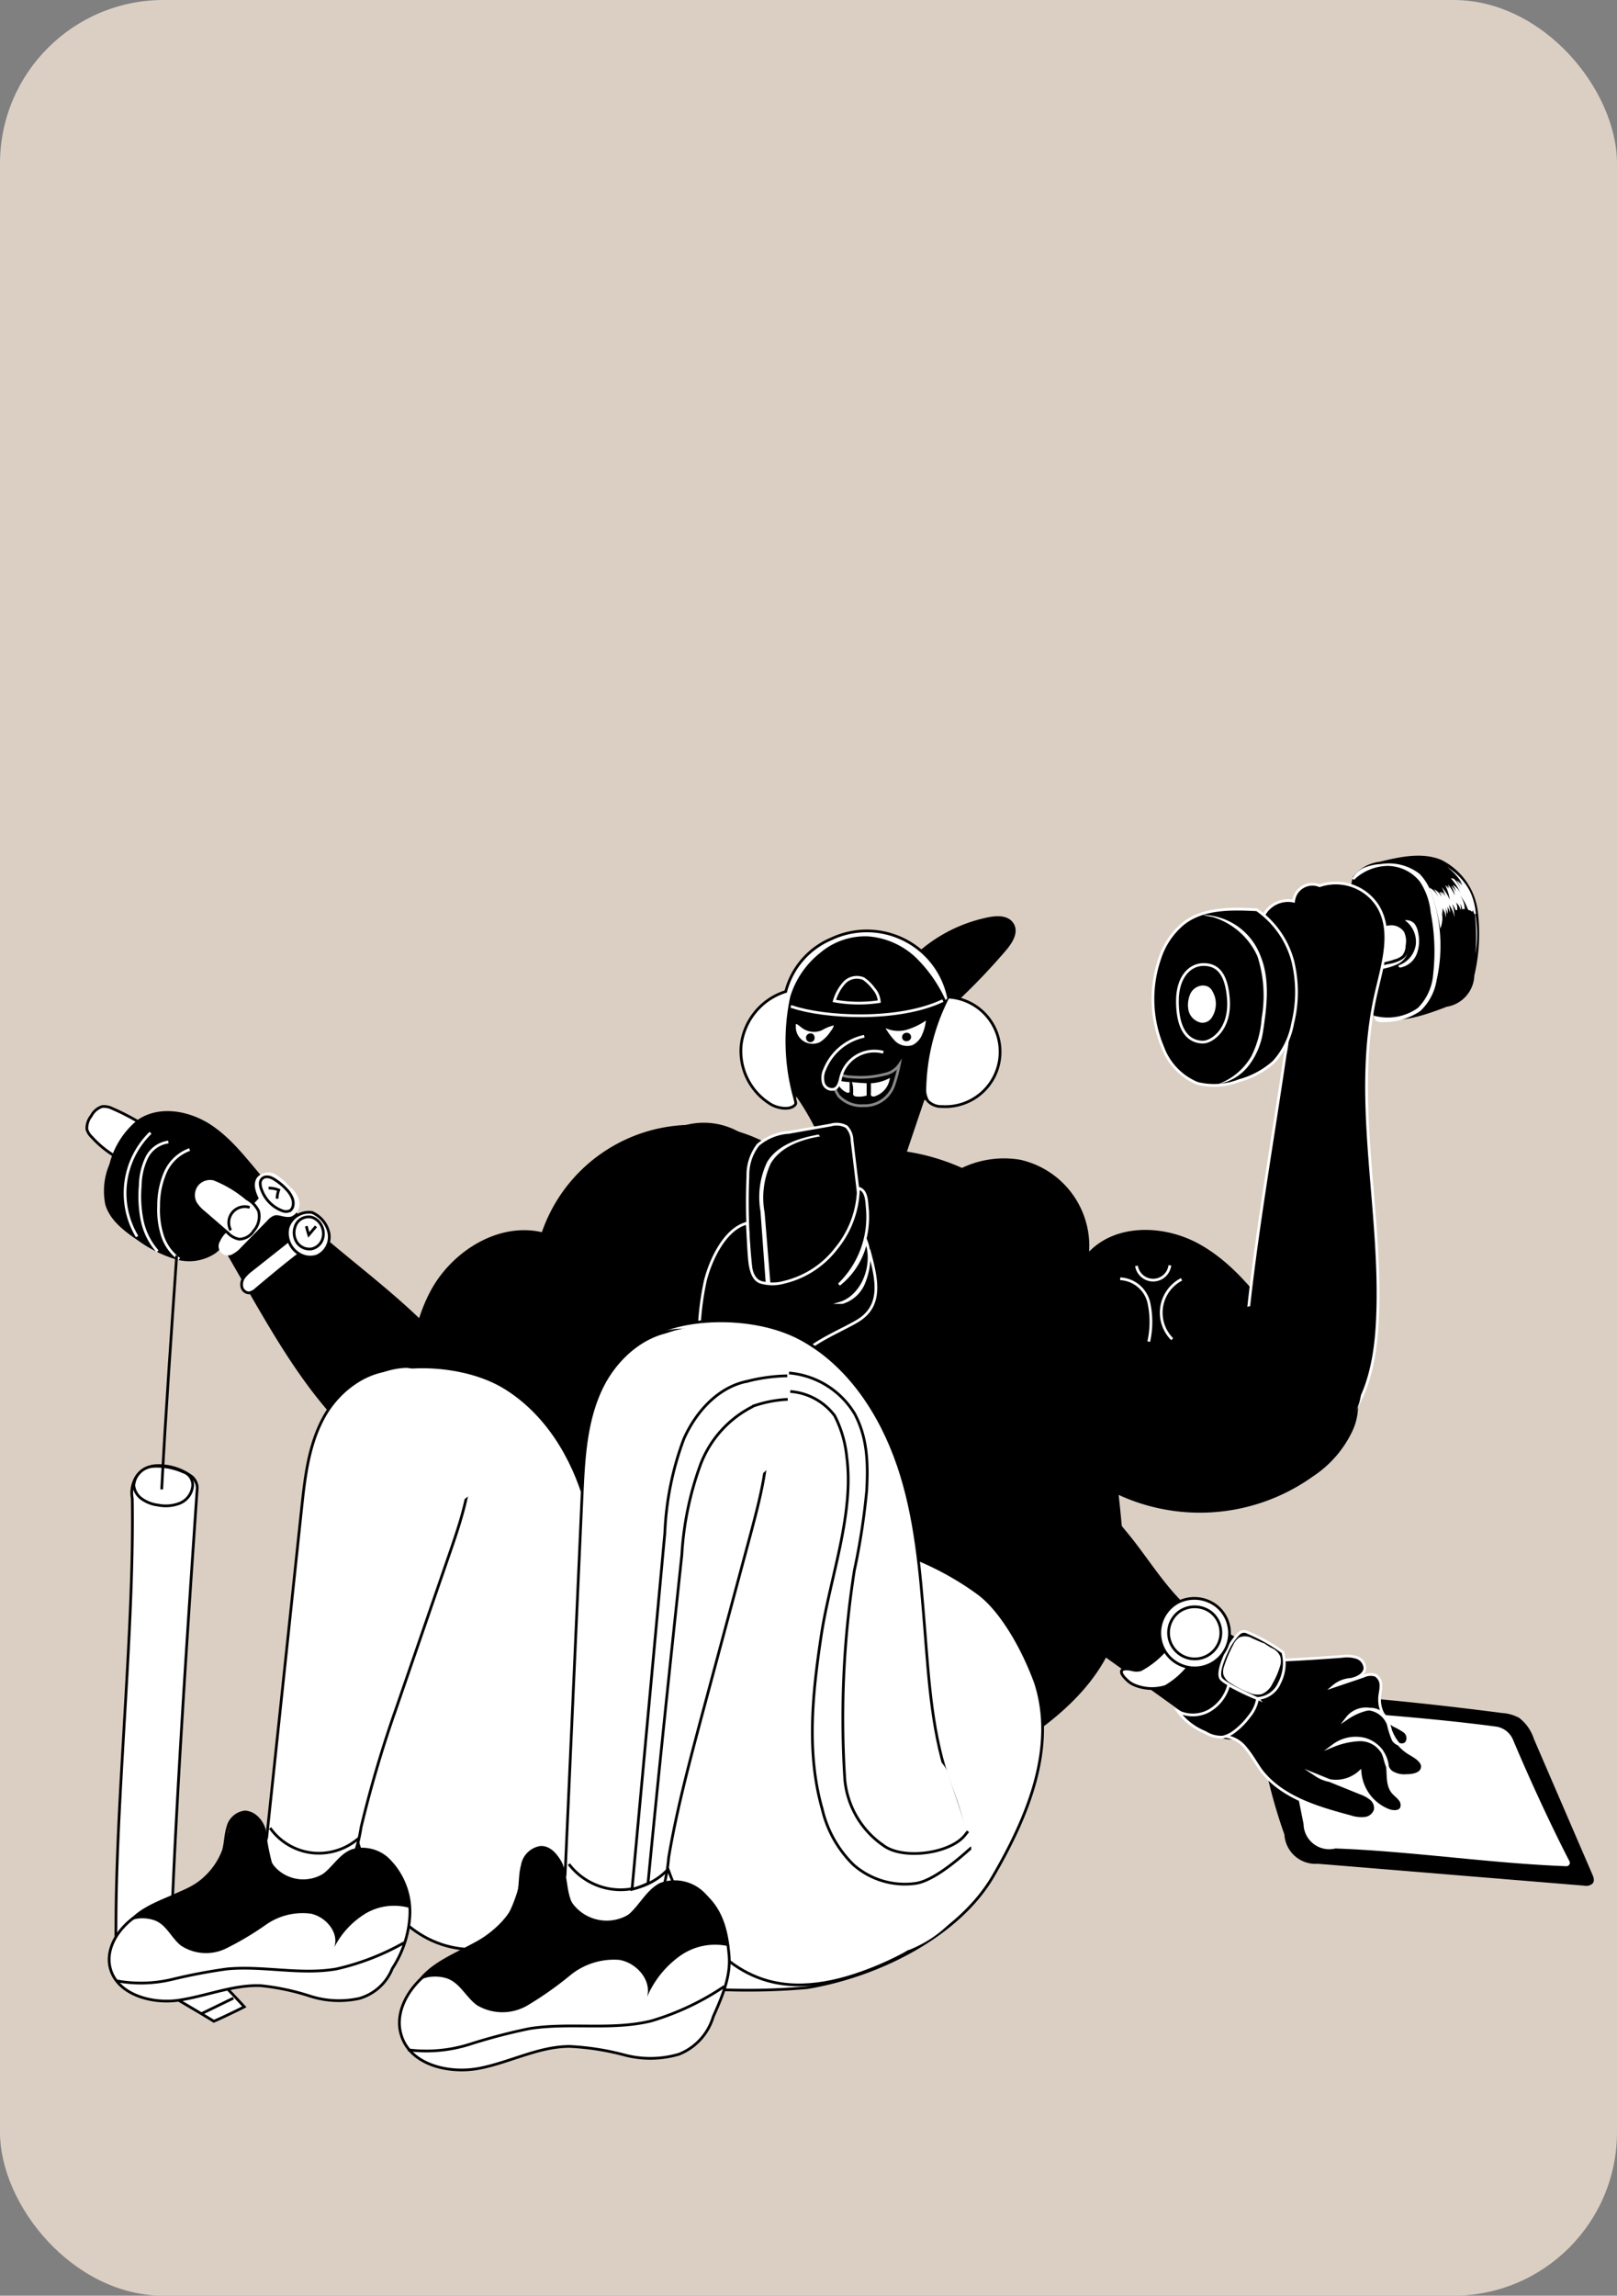 <svg xmlns="http://www.w3.org/2000/svg" viewBox="0 0 147.8 209.79"><rect x="0" y="0" width="147.8" height="209.79" fill="#808080" stroke="none"/><defs><style>.cls-1{fill:#dbcfc3;}.cls-2,.cls-3,.cls-8{stroke:#000;}.cls-2,.cls-3,.cls-4,.cls-5,.cls-6,.cls-7,.cls-8{stroke-miterlimit:10;stroke-width:0.25px;}.cls-3,.cls-6,.cls-9{fill:#fff;}.cls-4,.cls-8{fill:none;}.cls-4,.cls-5,.cls-6,.cls-7{stroke:#fff;}.cls-5{opacity:0.53;}</style></defs><g id="Capa_2" data-name="Capa 2"><g id="responsive"><rect class="cls-1" width="147.8" height="209.79" rx="14.95"/><path class="cls-2" d="M49.36,135.18c-4.54,3.66-5.84,10.43-3.92,15.93s6.6,9.74,11.89,12.19c11.45,5.32,25.47,2.73,36-4.23,3.63-2.39,7.07-5.47,8.5-9.57,1.09-3.13.9-6.55.6-9.85s-.72-6.79-1.24-10.16c-1-6.22-2.4-12.68-6.46-17.49a19.43,19.43,0,0,0-12-6.66l1.69-5a4.67,4.67,0,1,0,2.89-8.82,58.93,58.93,0,0,0,4.57-4.78c.54-.64,1.1-1.52.68-2.25s-1.39-.7-2.17-.55A13.67,13.67,0,0,0,84,87.11a7.47,7.47,0,0,0-12,4.13c-2.42.16-3.69,2.57-3.74,5s2.44,4.78,4.6,3.85A23.89,23.89,0,0,1,75,103.85c.45,1-3.12,2.32-3.12,3.44a19.21,19.21,0,0,0-4.09-3.56,6.45,6.45,0,0,0-5.22-.76c-2.17.74-3.49,2.88-4.52,4.92a139.92,139.92,0,0,0-6.7,16.33c-1.37,3.77-2.76,7.83-1.74,11.72,1.4,5.37,6.81,8.53,11.8,10.95"/><path class="cls-3" d="M86.43,91.57a19.1,19.1,0,0,0-1.89,7.82,2,2,0,0,0,.27,1.22,1.72,1.72,0,0,0,1.31.51,5,5,0,0,0,.57-10A7.62,7.62,0,0,0,76,85.79a7.19,7.19,0,0,0-4.18,4.82,5.86,5.86,0,0,0-4.07,4.86,5.69,5.69,0,0,0,2.75,5.47c.58.33,1.66.54,2.14.06.14-.15.11-.16,0-.66a19.26,19.26,0,0,1-.29-9.22A8,8,0,0,1,75,87.21a6.26,6.26,0,0,1,4.29-1.52,7,7,0,0,1,4.35,1.92,12.74,12.74,0,0,1,2.75,4Z"/><path class="cls-3" d="M80.63,93.64a2.7,2.7,0,0,0,2.15.36,6.13,6.13,0,0,0,2-1,4.53,4.53,0,0,1-.39,1.62,2,2,0,0,1-.93,1,1.7,1.7,0,0,1-1.75-.42A6.42,6.42,0,0,1,80.63,93.64Z"/><path class="cls-3" d="M72.72,93.45a.61.61,0,0,1,.33.13l.35.27a1.74,1.74,0,0,0,1.66.19,4.28,4.28,0,0,1,1.25-.49c.08.28-.12.56-.3.79a3.36,3.36,0,0,1-1,1,1.66,1.66,0,0,1-2.39-1.61.59.59,0,0,1,0-.17S72.68,93.47,72.72,93.45Z"/><path class="cls-2" d="M74.25,94.61a.3.3,0,0,0-.4.06.29.29,0,0,0,.07.4.28.28,0,0,0,.39-.1A.35.35,0,0,0,74.25,94.61Z"/><path class="cls-2" d="M82.81,94.51h0a.27.27,0,0,0-.2.39.26.26,0,0,0,.09.09.32.32,0,0,0,.44-.14s0,0,0,0A.27.27,0,0,0,82.81,94.51Z"/><path class="cls-4" d="M86.18,91.44C82.09,93.38,75.32,93,72.4,92l-.12,0"/><path class="cls-5" d="M82.2,97.3h0a2.09,2.09,0,0,1-1.39.88,8.55,8.55,0,0,1-3,.23,2.29,2.29,0,0,1-1.72-.76,3.69,3.69,0,0,0,.56,2.49,2.83,2.83,0,0,0,2.3.9,2.8,2.8,0,0,0,2.79-2A14.54,14.54,0,0,0,82.2,97.3Z"/><path class="cls-6" d="M79.73,99.11l0,.79a.24.24,0,0,0,0,.15.23.23,0,0,0,.23,0,1.87,1.87,0,0,0,1.21-1.32A4.17,4.17,0,0,1,79.73,99.11Z"/><path class="cls-6" d="M79.09,99.11c0,.35,0,.56,0,.91a2.15,2.15,0,0,1-.8.06.27.27,0,0,1-.18-.07.32.32,0,0,1,0-.16c0-.24,0-.58-.07-.82C78.39,99.07,78.76,99.09,79.09,99.11Z"/><path class="cls-6" d="M77.53,99a0,0,0,0,1,0,0c0,.29,0,.43,0,.67,0,0,0,0,0,.06a.09.09,0,0,1-.07,0,1.49,1.49,0,0,1-.81-.86C76.9,98.94,77.4,99,77.53,99Z"/><path class="cls-7" d="M79,94.7a5,5,0,0,0-3.61,3A1.81,1.81,0,0,0,75.27,99a.81.81,0,0,0,1,.52c.41-.18.49-.71.6-1.14a3.16,3.16,0,0,1,3.87-2.22"/><path class="cls-4" d="M76.26,91.47a4.21,4.21,0,0,1,.92-1.67,1.57,1.57,0,0,1,1.76-.36,4,4,0,0,1,.94.93,2,2,0,0,1,.49,1.16A12.6,12.6,0,0,1,76.26,91.47Z"/><path class="cls-3" d="M12.76,102.58a20.88,20.88,0,0,0-2.49-1.28,1.71,1.71,0,0,0-.93-.18,1.71,1.71,0,0,0-1,.86,1.79,1.79,0,0,0-.4,1.21,1.55,1.55,0,0,0,.44.71,9.31,9.31,0,0,0,2.38,1.9Z"/><path d="M43,133.07a4.07,4.07,0,0,0,1.39-3.9,9.13,9.13,0,0,0-1.83-3.91c-4.89-6.81-12.68-11-18.22-17.28-1.59-1.81-3-3.81-5-5.15s-4.79-1.86-6.77-.48A7.63,7.63,0,0,0,10,106.4a6.23,6.23,0,0,0-.37,3.7c.44,1.46,1.77,2.43,3,3.27A11.68,11.68,0,0,0,16,115.06a4.31,4.31,0,0,0,3.61-.48,2.5,2.5,0,0,0,.84-3.26c-.39-.2-.87.2-.92.64a2.07,2.07,0,0,0,.4,1.22l2.63,4.58c2.84,4.93,5.75,9.94,9.94,13.79a11.64,11.64,0,0,0,4.78,2.89A6.78,6.78,0,0,0,43,133.07Z"/><path class="cls-6" d="M25.08,107.4a1.24,1.24,0,0,0-1.47.27c-.39.54-.1,1.28.19,1.87l-3,3.16a2.19,2.19,0,0,0-.57.78.72.72,0,0,0,1,1,2.35,2.35,0,0,0,.68-.54l2.45-2.5a1.66,1.66,0,0,1,.67-.48c.5-.14,1,.23,1.54.1a1.12,1.12,0,0,0,.63-1.38,2.16,2.16,0,0,0-.81-1.14h0A5.36,5.36,0,0,0,25.08,107.4Z"/><path class="cls-3" d="M24.22,107.56a.58.58,0,0,0-.43.49,1.45,1.45,0,0,0,.12.67,3.2,3.2,0,0,0,1.85,1.91.91.91,0,0,0,.76,0,.73.73,0,0,0,.27-.48,1.25,1.25,0,0,0-.13-.78,2.37,2.37,0,0,0-.46-.66,5.38,5.38,0,0,0-1.07-.9,1.8,1.8,0,0,0-.46-.23A1,1,0,0,0,24.22,107.56Z"/><path class="cls-3" d="M26.32,113.42,23,116.05a3.49,3.49,0,0,0-.68.65,1.12,1.12,0,0,0-.22.88.7.7,0,0,0,.64.57,1.18,1.18,0,0,0,.68-.35c1.29-1.08,2.59-2.17,3.93-3.2v0"/><path class="cls-3" d="M28.52,110.8a2,2,0,0,0-2.2,1.41,2.23,2.23,0,0,0,1.12,2.43,1.93,1.93,0,0,0,1.52.14,1.91,1.91,0,0,0,1.11-2.08,2.66,2.66,0,0,0-1.55-1.9Z"/><path class="cls-3" d="M28.55,111.25a1.31,1.31,0,0,0-1,.13,1.22,1.22,0,0,0-.57.71,1.64,1.64,0,0,0,.17,1.46,1.39,1.39,0,0,0,1.32.58,1.36,1.36,0,0,0,1-.86,1.63,1.63,0,0,0-.12-1.33A1.53,1.53,0,0,0,28.55,111.25Z"/><path class="cls-4" d="M13.76,103.52A7.7,7.7,0,0,0,12.53,113"/><path class="cls-4" d="M15.39,104.36a2.61,2.61,0,0,0-2,1.47,6.11,6.11,0,0,0-.57,2.51,11.3,11.3,0,0,0,.17,3.18,6.16,6.16,0,0,0,1.41,2.83v0"/><path class="cls-4" d="M17.33,105.05a3.88,3.88,0,0,0-2.23,2.11,7.59,7.59,0,0,0-.6,3.06,7.81,7.81,0,0,0,.34,2.68,4.28,4.28,0,0,0,1.55,2.16"/><path class="cls-3" d="M19.56,107.75a1.53,1.53,0,0,0-1.55.52,1.55,1.55,0,0,0-.16,1.63,3.31,3.31,0,0,0,.77.86l2.2,1.9a1.9,1.9,0,0,0,1.05.58,1.59,1.59,0,0,0,1.31-.75,2,2,0,0,0,.46-1.8,2.58,2.58,0,0,0-1.08-1.14A10.78,10.78,0,0,0,19.56,107.75Z"/><path class="cls-8" d="M22.82,110.34a1.46,1.46,0,0,0-1.73,2.09"/><path class="cls-3" d="M28,112.05c.07.28.14.56.22.8l.66-.78"/><path class="cls-3" d="M24.55,108.57a2.48,2.48,0,0,1,.93.18,2.13,2.13,0,0,0-.15.79"/><path class="cls-2" d="M37.45,130.06c-.12-4.1.09-8.4,2-12s6.17-6.3,10.16-5.31a14.44,14.44,0,0,1,25.71-3.39,4.53,4.53,0,0,1,.95,2.77c-.18,2.28-3,3.28-5.23,3.52s-5,.51-6,2.55c-.74,1.46-.25,3.2-.26,4.84A7.59,7.59,0,0,1,52.53,129,7.83,7.83,0,0,1,41,138.17C38.31,136.5,37.55,133.1,37.45,130.06Z"/><path class="cls-3" d="M10.77,179.69a23.34,23.34,0,0,1-.17-3.59c0-12,1.68-27.19,1.49-39.16a2.78,2.78,0,0,1,.38-2,2.37,2.37,0,0,1,1.72-1,5.11,5.11,0,0,1,3.35,1,1.45,1.45,0,0,1,.49,1c-.85,12.49-1.94,28.54-2.39,40.85q3.51,3.13,6.69,6.6c-.88.45-2.49,1.21-2.79,1.32C19.35,184.58,13.84,181.26,10.77,179.69Z"/><path class="cls-3" d="M10.7,179.71l5-3.07"/><path class="cls-3" d="M21.33,182.6,18.45,184"/><path class="cls-3" d="M16.75,134.51A5.93,5.93,0,0,0,14,134a1.91,1.91,0,0,0-1.77,1.74A1.73,1.73,0,0,0,13,137a3.24,3.24,0,0,0,1.44.54,3.54,3.54,0,0,0,2-.17,1.91,1.91,0,0,0,1.17-1.58A1.24,1.24,0,0,0,16.75,134.51Z"/><path class="cls-2" d="M16.15,114.73c-.49,7.13-1,14.25-1.37,21.38"/><path d="M88.9,112.39a3,3,0,0,0-4.46-.39c-1.47,1.25-2,3.68-1.07,5.06.52.79,1.45,1.3,1.55,2.34s-.73,2.09-1.23,3.13c-1,2-.79,4.26-.57,6.31.27,2.41.62,5,2.28,6.39.82.68,1.93,1,2.48,2a9.91,9.91,0,0,1,.64,2.9c.52,2.6,2.59,4.19,4.54,5.59l15.35,11c1.29.93,2.28,2.12,3.94,2.23s4.56-3.48,5.27-5.29-1.13-1.35-2.33-2.31a19.66,19.66,0,0,0-3.89-2.59c-3.42-1.57-5.25-4.65-7.57-7.7-2-2.63-4.37-4.66-5-8.21-.47-2.9,0-6.3-1.41-8.62-.77-1.25-2.1-2.12-2.34-3.69-.18-1.11.24-2.37.19-3.53a4.37,4.37,0,0,0-2.43-3.64A12.08,12.08,0,0,0,88.9,112.39Z"/><path d="M115.82,154.48q10.77.66,21.47,2.06a3.79,3.79,0,0,1,1.56.44,3.93,3.93,0,0,1,1.35,1.92l5.35,12.4c.12.27.23.61,0,.84a.87.87,0,0,1-.74.18l-24.35-2a2.85,2.85,0,0,1-3.06-2.67,47.63,47.63,0,0,1-2.52-11.32,2.11,2.11,0,0,1,.13-1.06A2.17,2.17,0,0,1,115.82,154.48Z"/><path class="cls-9" d="M136.74,157.78c-6.58-.87-13.11-1.26-19.74-1.82l2.15,10.72a2.35,2.35,0,0,0,2.92,2.24c7,.26,14.25,1.37,21.09,1.62a.31.31,0,0,0,.29-.46c-1.76-3.4-3.78-7.82-5.16-11.11A2,2,0,0,0,136.74,157.78Z"/><path class="cls-7" d="M111.88,158.66a2.81,2.81,0,0,1,2,1.11c.52.61.9,1.32,1.38,2,1.89,2.48,5.13,3.43,8.15,4.24a3.19,3.19,0,0,0,1.3.16,1.11,1.11,0,0,0,1-.79,1.09,1.09,0,0,0-.4-1,3.28,3.28,0,0,0-1-.54l-4-1.62a3.25,3.25,0,0,0,4-.31,4.12,4.12,0,0,0,2.61,3.53c.41.15,1,.18,1.18-.22a.8.8,0,0,0-.18-.82c-.18-.23-.43-.4-.62-.63-.59-.74-.34-1.81-.54-2.73a2.88,2.88,0,0,0-2-2.1,3.42,3.42,0,0,0-2.89.58,7.19,7.19,0,0,1,2.41-.53,2.4,2.4,0,0,1,2.08,1.12c.31.59.29,1.38.8,1.81a2.14,2.14,0,0,0,1.36.34c.6,0,1.36-.12,1.48-.7s-.61-1-1.15-1.32a4.06,4.06,0,0,1-1.75-2.14,3.94,3.94,0,0,0-.6-1.39,1.79,1.79,0,0,0-1.7-.47,5.59,5.59,0,0,0-1.68.78,2.18,2.18,0,0,1,3.78.57,7.48,7.48,0,0,0,.45,1.41c.26.42.95.63,1.23.22a.77.77,0,0,0-.21-1,6.05,6.05,0,0,0-.93-.53,2.73,2.73,0,0,1-1.34-2.48c0-.37.13-.74.12-1.12a1.07,1.07,0,0,0-.5-1,1.43,1.43,0,0,0-1.07.08l-2.75.93a2.69,2.69,0,0,1,1.58-.63c.57-.12,1.21-.43,1.28-1a1.09,1.09,0,0,0-.74-1,3,3,0,0,0-1.37-.1c-1.64.12-3.87.28-5.62.34.25.81-.2,1.29-.67,2s-.81,1.16-1.65,1.24C114,156.33,113.25,157.93,111.88,158.66Z"/><path class="cls-7" d="M107.69,156.41a5.69,5.69,0,0,0,2.46,1.9,2.7,2.7,0,0,0,1.62.43,2.67,2.67,0,0,0,1.07-.52,6.64,6.64,0,0,0,1.34-1.36,3.43,3.43,0,0,0,.77-1.65,2.33,2.33,0,0,0,2-1.41,3.92,3.92,0,0,0,.31-2.81,15.87,15.87,0,0,0-3.19-1.8.67.67,0,0,0-.86.12,5.38,5.38,0,0,0-1,1.45c-.41.84-.94,2.15-.62,2.63s2.83,1.6,3.33,1.83a20.59,20.59,0,0,1-2.61-1.25,3.81,3.81,0,0,1-1.82,2.38A3.07,3.07,0,0,1,107.69,156.41Z"/><path class="cls-6" d="M115.48,150.27l-.07,0-1-.44a1.21,1.21,0,0,0-1.06-.09,1.4,1.4,0,0,0-.5.6,12.24,12.24,0,0,0-.82,1.9,1.39,1.39,0,0,0-.09.75,1.31,1.31,0,0,0,.65.74,8.45,8.45,0,0,0,1.61.83,1.69,1.69,0,0,0,1.08.14,1.78,1.78,0,0,0,.93-.92,7.11,7.11,0,0,0,.68-1.58,1.33,1.33,0,0,0,0-.81,1.31,1.31,0,0,0-.7-.67A7,7,0,0,1,115.48,150.27Z"/><path class="cls-3" d="M103,153.52c-.83-.77-.6-1.19.51-.93a1.47,1.47,0,0,0,.75,0,8.16,8.16,0,0,0,2.38-1.94l2,1.64a7.36,7.36,0,0,1-2.11,1.83,4.18,4.18,0,0,1-2.85-.14A2.18,2.18,0,0,1,103,153.52Z"/><path class="cls-3" d="M111.39,146.93a3.18,3.18,0,0,1-2.61,5.46,3.19,3.19,0,0,1-1.15-5.94A3.28,3.28,0,0,1,111.39,146.93Z"/><path class="cls-3" d="M110.68,147.33a2.39,2.39,0,1,1-2.85-.08A2.47,2.47,0,0,1,110.68,147.33Z"/><path d="M117.12,121.25c-2.15-2.89-4.4-5.87-7.57-7.6s-7.51-1.84-10,.73a8.08,8.08,0,0,0-6.31-8.4,8.91,8.91,0,0,0-9.49,4.91,6.94,6.94,0,0,0-.45,5.13c1,2.81,3.94,4.3,6.07,6.38,2.69,2.61,4.1,6.26,6.44,9.18a17.77,17.77,0,0,0,24.2,3.34,10.17,10.17,0,0,0,3.64-4.22,5.49,5.49,0,0,0-.49-5.37C121.52,123.24,118.33,122.87,117.12,121.25Z"/><path d="M125.64,93c2.18.6,4.48-.18,6.6-1a3,3,0,0,0,2.52-2.86,16.64,16.64,0,0,0,.31-5.92,6.11,6.11,0,0,0-3.33-4.64c-1.77-.73-3.77-.28-5.63.17a3.68,3.68,0,0,0-2.45,1.37,7.76,7.76,0,0,0,0,3.86,2.59,2.59,0,0,1,.12,1.45,1.88,1.88,0,0,1-1.11,1,23.65,23.65,0,0,1-2.52.76,4.56,4.56,0,0,0-2.26,1.28,1.58,1.58,0,0,0-.26,1.9,1.39,1.39,0,0,0,1.16.49,4,4,0,0,0,1.27-.29c1.93-.67,3.86-1.33,5.83-1.92l-.46,3a1.89,1.89,0,0,0,0,.58A2.84,2.84,0,0,0,125.64,93Z"/><path class="cls-9" d="M128.76,86.66a1.23,1.23,0,0,1-.59,1,3.24,3.24,0,0,1-1.1.41,5,5,0,0,0-1.14.32l0,.21a5.59,5.59,0,0,0,1.76-.47A1.79,1.79,0,0,0,128.76,86.66Z"/><path class="cls-9" d="M125.67,84.93a4.15,4.15,0,0,1,1.41-.37,1.4,1.4,0,0,1,1.26.61,2,2,0,0,1,.14,1.23,1.46,1.46,0,0,1-.31.92,1.65,1.65,0,0,1-.7.35,6.31,6.31,0,0,1-2.53.37C125.19,87,125.45,86,125.67,84.93Z"/><path class="cls-7" d="M114.17,119.12a20.51,20.51,0,0,0,1.36,9.89,4.92,4.92,0,0,0,2.26,2.87,4.18,4.18,0,0,0,4.08-.85c2.89-2.23,3.78-6.2,4-9.85.62-10.17-2.38-20.54-.08-30.47.62-2.69,1.58-5.71.09-8a4.56,4.56,0,0,0-5.26-1.77,1.73,1.73,0,0,0-2.38,1.41,2.51,2.51,0,0,0-2.95,1.87,5.54,5.54,0,0,0,.62,3.78,20.72,20.72,0,0,1,1.62,3.56,12.37,12.37,0,0,1-.06,4.81C116.35,104,115,111.72,114.17,119.12Z"/><path d="M115,119.81a.78.78,0,0,0-1-.38,1.25,1.25,0,0,0-.71.88,3.53,3.53,0,0,0,0,1.17,27.13,27.13,0,0,0,.67,4.83,11.07,11.07,0,0,0,2.09,4.37,4.43,4.43,0,0,0,4.05,1.87c1.48-.3,2.47-1.63,3.32-2.87a4.16,4.16,0,0,0,1-2.71,2.74,2.74,0,0,0-.85-1.6,8,8,0,0,0-1.49-1.08C119.62,122.78,117.2,121.27,115,119.81Z"/><path class="cls-7" d="M114.88,83.14c-2.33-.12-4.88-.18-6.71,1.25A6.87,6.87,0,0,0,106,87.61a11.32,11.32,0,0,0,.28,8.1A5.68,5.68,0,0,0,109.44,99a6.3,6.3,0,0,0,3.83-.25,7.72,7.72,0,0,0,3.18-1.73,7.14,7.14,0,0,0,1.71-3.52,11.9,11.9,0,0,0,0-5.69A8.33,8.33,0,0,0,114.88,83.14Z"/><path class="cls-9" d="M110.74,83.77a6.56,6.56,0,0,1,4.2,3.63,11.75,11.75,0,0,1,.38,5.63,9.15,9.15,0,0,1-.94,3.49,5.81,5.81,0,0,1-3,2.54,4.52,4.52,0,0,0,2.86-1.82,6.73,6.73,0,0,0,1.18-2.81c.37-2.36.7-4.91-.22-7.11a5.76,5.76,0,0,0-5.2-3.71c.17.1.58.1.75.2C110.76,83.82,110.76,83.83,110.74,83.77Z"/><path class="cls-9" d="M109.91,90.06a1.32,1.32,0,0,0-1.1.74,2.51,2.51,0,0,0-.18,1.51,1.48,1.48,0,0,0,1.13,1.14,1,1,0,0,0,1-.46,2.29,2.29,0,0,0,.25-2C110.78,90.42,110.57,90.06,109.91,90.06Z"/><path class="cls-9" d="M128.41,84.1a2.41,2.41,0,0,1,1,2.22,2.36,2.36,0,0,1-1.52,1.88c-.08,0-.08.14,0,.19a.26.26,0,0,0,.23,0,2,2,0,0,0,1.39-1.25,3.39,3.39,0,0,0,.11-1.92,1.81,1.81,0,0,0-.33-.81A1,1,0,0,0,128.41,84.1Z"/><path class="cls-9" d="M123.87,80.3a4.53,4.53,0,0,1,3-1.17,3.83,3.83,0,0,1,2.9,1.42,6.11,6.11,0,0,1,1,2.84A18.53,18.53,0,0,1,131,89a4.9,4.9,0,0,1-1.4,3.11,4.76,4.76,0,0,1-4,.71.48.48,0,0,0,.32.53,1.41,1.41,0,0,0,.68.05,5.9,5.9,0,0,0,3.21-1,4.93,4.93,0,0,0,1.5-2.82,14.28,14.28,0,0,0-.39-7.72,5,5,0,0,0-1.16-2,4.58,4.58,0,0,0-3.54-.9,4.67,4.67,0,0,0-1.49.32,2.26,2.26,0,0,0-1.13,1C123.66,80.41,123.87,80.4,123.87,80.3Z"/><path class="cls-9" d="M133.35,80.21a3.68,3.68,0,0,1,1.12,1.49,6,6,0,0,1,.43,1.82l-.15,0-.12-.34-.06.15-.19-.14a.19.19,0,0,1-.18-.06.51.51,0,0,1-.09-.18,4.45,4.45,0,0,0-.69-1.17,2.19,2.19,0,0,1,.46,1.3l-.24,0a.91.91,0,0,0-.2-.52.81.81,0,0,1,.06.61,1.17,1.17,0,0,0-.41-.69,1.26,1.26,0,0,1,.1.69l-.15,0a2.73,2.73,0,0,0-.3-.56,4,4,0,0,1,.2,1.22,2.67,2.67,0,0,0-.51-1.17,2.16,2.16,0,0,1,.11.76,2.35,2.35,0,0,0-.23-.57,2.14,2.14,0,0,1,0,.67l-.17-.58a3.35,3.35,0,0,1,0,.95,1.88,1.88,0,0,0-.16-.69l0,.35a1,1,0,0,0-.11-.55,2.38,2.38,0,0,0,0,.59l-.12-.35a2.57,2.57,0,0,1-.1,1.62,19.08,19.08,0,0,0-1-3.74,1.62,1.62,0,0,1,.84.94,2.66,2.66,0,0,0-.42-.8,1.58,1.58,0,0,1,.7.7,1.11,1.11,0,0,0-.22-.45.3.3,0,0,1,.22.23l-.13-.25a.69.69,0,0,1,.26.3l-.11-.34a1.64,1.64,0,0,1,.31.48,3,3,0,0,0-.32-.86,3.87,3.87,0,0,1,.73,1.15,4.06,4.06,0,0,0-.41-1.32.86.86,0,0,1,.33.42l-.15-.42.19.29-.11-.36a4.51,4.51,0,0,1,.62,1,2.43,2.43,0,0,0-.36-.9,1.73,1.73,0,0,1,.46.55,1.81,1.81,0,0,0-.31-.62,1.64,1.64,0,0,1,.75.83,4.82,4.82,0,0,0-.9-1.42.41.41,0,0,1,.41.19,2.62,2.62,0,0,1,.61,1.09,3.88,3.88,0,0,0-.52-1.11,1.57,1.57,0,0,1,.61.76,4,4,0,0,0-.48-.85l.44.56Z"/><path class="cls-9" d="M134.86,87.17a10.7,10.7,0,0,0-.09-4A19.35,19.35,0,0,1,134.86,87.17Z"/><path class="cls-9" d="M134.14,81.08a5.77,5.77,0,0,0-1.86-1.85,5.7,5.7,0,0,1,1.14,1.16C133.63,80.66,133.82,81,134.14,81.08Z"/><path class="cls-4" d="M112.28,91.26c-.18-2.3-1-3.12-2.27-3.12s-2.39,1.15-2.39,3.33c0,3.51,1.69,3.78,2.39,3.76S112.5,94.15,112.28,91.26Z"/><path class="cls-4" d="M102.39,116.86A2.83,2.83,0,0,1,105,119a8.25,8.25,0,0,1,0,3.6"/><path class="cls-4" d="M103.88,115.68a1.54,1.54,0,0,0,3.05-.05"/><path class="cls-4" d="M108,116.91a3.43,3.43,0,0,0-.86,5.47"/><path d="M59.55,116c-1.17-.12-2,1.14-2.2,2.3a29,29,0,0,1-.23,3.51,6,6,0,0,1-3,3.33,28.42,28.42,0,0,0-3.9,2.35,7.35,7.35,0,0,0-.14,11.17c.73.65,1.71,1.46,1.37,2.38a2.57,2.57,0,0,1-.76.92,7.56,7.56,0,0,0-2.09,6.17A14.6,14.6,0,0,0,51,154.38a15.31,15.31,0,0,0,5,5.27,8,8,0,0,0,7,.71,5.49,5.49,0,0,0,3.34-5.88c-.65-3-4.12-4.72-5.08-7.67s1-6.21,2.29-9.2A20.5,20.5,0,0,0,59.55,116Z"/><path class="cls-7" d="M79.45,117.3l-1.57-13.06a1.85,1.85,0,0,0-.51-1.28,1.88,1.88,0,0,0-1.44-.15l-3.82.67a4.81,4.81,0,0,0-2.83,1.15,4.52,4.52,0,0,0-.92,2.84,55.82,55.82,0,0,0,.44,9.75,5.87,5.87,0,0,0,1.07,3.37,3.92,3.92,0,0,0,3.07,1.15,11.71,11.71,0,0,0,3.29-.74,6.58,6.58,0,0,0,2.65-1.37C79.59,118.92,79.93,117.73,79.45,117.3Z"/><path class="cls-9" d="M74.81,103.68c-1.8.32-3.74.95-4.69,2.51a7.45,7.45,0,0,0-.61,4.49l.48,6.58a4.55,4.55,0,0,0,.62,2.36l-.72-8.8a7.46,7.46,0,0,1,.57-4.52c.92-1.51,2.75-2.16,4.49-2.45A1.19,1.19,0,0,0,74.81,103.68Z"/><path class="cls-7" d="M63.89,123.07a25.76,25.76,0,0,1,.59-6.08c.52-2,1.83-4.71,3.8-5.21.06,0,.13,2.69.27,3.7.11.7.33,1.49,1,1.7a3.88,3.88,0,0,0,2.11,0,8.47,8.47,0,0,0,4.8-3.12,8.88,8.88,0,0,0,2-5.48c.75.19.75,1.1.82,1.88a8.6,8.6,0,0,1-2.59,6.93,6.84,6.84,0,0,0,2.47-4c.79,2-.15,4.83-2.17,5.64a3.09,3.09,0,0,0,2-1.89,6.47,6.47,0,0,0,.43-2.94c.71,2.61,1.32,5.07-1,6.49-1.33.82-4.29,2-5.2,3.26a4,4,0,0,1-.9,1.16,2.42,2.42,0,0,1-1.8.12A33.31,33.31,0,0,1,63.89,123.07Z"/><path d="M64,122.78c-2.67,9.36-4.23,17.48-6.91,26.85-1.09,3.83-2,8.57,1,11.28,2.15,2,5.68,1.89,8.18.36a13.8,13.8,0,0,0,5.21-6.89c3.9-9.71,3.09-19.75,1.34-30.07C72.85,124.31,70.74,124.66,64,122.78Z"/><path class="cls-8" d="M94.6,154.23A21,21,0,0,1,88,169.62h0"/><path class="cls-8" d="M93.13,150.76a19.89,19.89,0,0,1-5,17"/><path class="cls-3" d="M89.42,145.61c-5.16-3.79-11.64-5.51-18-5.74-5.75-.22-11.67.75-16.6,3.72a22.5,22.5,0,0,0-9.64,26.8,11.34,11.34,0,0,0,4.5,6.19c1.55.91,4.32,3.73,6.09,4a62.28,62.28,0,0,0,18,1.06c6.66-1.11,13.88-4.82,17-10.18s5.82-11.73,3.87-17.71C93.39,150.35,91.39,147.05,89.42,145.61Z"/><path class="cls-3" d="M33.56,126c2.57-1.59,8.76-1.53,12.56.79s6.23,6.36,7.42,10.55,1.29,8.6,1.39,12.94.21,8.75,1.42,12.94c.64,2.23,1.6,4.49,1.19,6.77-.63,3.55-4.3,5.76-7.8,7-3,1-6.41,1.71-9.45.67-4.45-1.53-6.88-6.19-7.95-10.63-2.76-11.52.7-23.47,1.11-35.28C33.53,129.4,32.58,127.37,33.56,126Z"/><path class="cls-6" d="M53.16,175c2.26-.76,4.41-2.28,5.15-4.48a9,9,0,0,0-.06-4.77c-.31-1.4-.71-2.77-1.11-4.14a2.35,2.35,0,0,0-.85-1.43,1.64,1.64,0,0,0-2,.4,3.39,3.39,0,0,0-.28,3.55,28.61,28.61,0,0,1,1.54,3.45,5.11,5.11,0,0,1-1.64,5.08,3.14,3.14,0,0,0-1,1A1.41,1.41,0,0,0,53.16,175Z"/><path class="cls-3" d="M24.38,167.9l3.19-30.07c.31-2.89.65-5.88,2.09-8.43s4.3-4.58,7.29-4.21c3.31.41,5.64,3.64,6,6.86s-.65,6.4-1.7,9.46l-5,14.5A109,109,0,0,0,33,167a14,14,0,0,1-1.76,5A4.41,4.41,0,0,1,26.54,174a3.91,3.91,0,0,1-2.42-2.8A8.39,8.39,0,0,1,24.38,167.9Z"/><path class="cls-3" d="M24.69,167.05a5.49,5.49,0,0,0,3.82,2.27A5.56,5.56,0,0,0,32.77,168"/><path class="cls-9" d="M37.11,125a7.23,7.23,0,0,0-2.36.51c-.77.29-.6,1.61,0,2.19a3,3,0,0,0,1.91.63l3,.25c1,.08,1.54.13,2.11.89A2.84,2.84,0,0,1,42,132c-.3.76-.41,1.35-.7,2.12a2.36,2.36,0,0,0,.21,2.33c.67.79.38,1,1.22.34S44.32,134,44.47,133a5.72,5.72,0,0,0-1.28-4.91C42,126.43,38,125,37.11,125Z"/><path class="cls-9" d="M53.8,138.54l-.73.17"/><path class="cls-3" d="M35.86,179.89a9.83,9.83,0,0,0,1.6-4.79A6.74,6.74,0,0,0,36,170.5c-1.14-1.3-2.93-2-4.37-1.07-.74.5-1.22,1.31-1.93,1.85a3.63,3.63,0,0,1-5.38-1.76c-.21-.77-.12-1.59-.3-2.36a1.88,1.88,0,0,0-1.59-1.58,1.82,1.82,0,0,0-1.59,1.35c-.23.7-.22,1.46-.41,2.17a6.58,6.58,0,0,1-3.55,3.71,33.14,33.14,0,0,0-4.72,2.49c-1.41,1.06-2.5,2.79-2.1,4.49.57,2.42,3.72,3.37,6.26,3s5-1.44,7.53-1.33a21.68,21.68,0,0,1,4.48.95,8.63,8.63,0,0,0,4.53.21A4.62,4.62,0,0,0,35.86,179.89Z"/><path d="M37.52,174.38a9.51,9.51,0,0,0-1.49-4A3.51,3.51,0,0,0,32.15,169c-1.26.51-1.9,1.91-3.09,2.57a3.15,3.15,0,0,1-4.21-1.37,21.31,21.31,0,0,1-.56-3c-.26-1-1.27-2-2.25-1.61a2.25,2.25,0,0,0-1.15,1.62,11.79,11.79,0,0,1-1.32,3.43c-1.82,2.62-6.34,2.64-8.09,5.3.45-.77,1.91-.76,2.75-.41,1,.42,1.45,1.58,2.3,2.26a4.17,4.17,0,0,0,4.11.28,27.25,27.25,0,0,0,3.68-2.19,5.83,5.83,0,0,1,4.1-1c1.42.31,2.61,1.79,2.12,3.1a7.74,7.74,0,0,1,2.85-3.1A5.12,5.12,0,0,1,37.52,174.38Z"/><path class="cls-3" d="M36.92,177.54a22.63,22.63,0,0,1-6.17,2.39c-3.29.57-6.69-.31-10,0a50.44,50.44,0,0,0-5,.95,12.27,12.27,0,0,1-5.08.14"/><path class="cls-3" d="M59.18,122.34c2.74-2,9.61-2.36,14,0s7.32,6.86,8.93,11.58,2,9.76,2.4,14.73.67,10.06,2.43,14.72c1.32,3.49,1.6,5.5,1.3,8.13-.47,4.11-3.91,6.44-7.71,8.08-3.29,1.41-7,2.4-10.43,1.41-5-1.44-8-6.61-9.52-11.63-3.82-13-.78-26.93-1.12-40.48C59.38,126.24,58.19,124,59.18,122.34Z"/><path class="cls-6" d="M83.11,178.05c2.46-1,4.74-2.92,5.42-5.49a10.7,10.7,0,0,0-.39-5.46c-.43-1.58-1-3.12-1.51-4.67a2.71,2.71,0,0,0-1-1.58,1.8,1.8,0,0,0-2.17.6c-.89,1.12-.67,2.78-.07,4.09a36.35,36.35,0,0,1,1.94,3.84,6,6,0,0,1-1.49,5.93,3.73,3.73,0,0,0-1,1.24A1.67,1.67,0,0,0,83.11,178.05Z"/><path class="cls-8" d="M88.48,167.35l-.27.34c-1.34,1.71-5.7,2.3-7.48.94a8.21,8.21,0,0,1-3.51-6,87.26,87.26,0,0,1,.87-19.11,62.53,62.53,0,0,0,1.13-7.32c.13-2.47.08-4.79-1.1-7a7.75,7.75,0,0,0-6-3.73"/><path class="cls-8" d="M72.23,127.16a5.58,5.58,0,0,1,4.06,2.21,10.41,10.41,0,0,1,1.1,3.71c.71,5.29-1.52,11.06-2.32,16.34s-1.38,10.75.08,15.88A10.46,10.46,0,0,0,78,170.4a7.1,7.1,0,0,0,5.7,1.71c2-.29,5-3.24,5.07-3.24"/><path class="cls-3" d="M51.65,171.35l1.55-34.67c.15-3.34.32-6.78,1.76-9.8s4.45-5.54,7.79-5.32c3.7.24,6.5,3.78,7.17,7.43s-.3,7.38-1.26,11L64.12,156.9c-1.13,4.25-2.27,8.5-3,12.84a16.39,16.39,0,0,1-1.62,5.84c-1,1.75-3.1,3.08-5.06,2.54a4.37,4.37,0,0,1-2.87-3A10,10,0,0,1,51.65,171.35Z"/><path class="cls-3" d="M52,170.35a5.95,5.95,0,0,0,9,.54"/><path class="cls-3" d="M57.77,172.65l3-32.58a27.58,27.58,0,0,1,1.73-8.56c1.18-2.68,3.44-5.06,6.33-5.36l.84,2A9.82,9.82,0,0,0,64,133.92a28.77,28.77,0,0,0-1.68,8.19c-1.07,10-2.13,20-3.09,30A7.71,7.71,0,0,1,57.77,172.65Z"/><path class="cls-9" d="M62.93,121.35a7.88,7.88,0,0,0-2.6.75c-.82.39-.55,1.88.11,2.51a3.23,3.23,0,0,0,2.17.59l3.33.08c1.07,0,1.72,0,2.4.87a3.35,3.35,0,0,1,.43,2.89c-.28.9-.36,1.58-.63,2.48a2.79,2.79,0,0,0,.39,2.66c.79.86.48,1.07,1.37.31s1.6-3.35,1.71-4.52a6.73,6.73,0,0,0-1.75-5.54C68.38,122.64,63.87,121.22,62.93,121.35Z"/><path class="cls-9" d="M82.32,135.7l-.8.23"/><path class="cls-3" d="M68.8,128.51a11.12,11.12,0,0,1,3.2-.63"/><path class="cls-3" d="M68.21,126.25a16,16,0,0,1,3.75-.52"/><path class="cls-3" d="M65.19,184.3c.79-1.78,1.62-3.66,1.45-5.6s-.55-3.77-1.89-5.18-3.38-2.13-4.91-.92c-.8.62-1.27,1.58-2,2.25a4,4,0,0,1-6.07-1.65c-.29-.86-.25-1.8-.5-2.68s-1-1.75-1.86-1.7a2,2,0,0,0-1.67,1.66c-.22.82-.16,1.68-.32,2.51-.39,1.95-2,3.44-3.69,4.5a37.06,37.06,0,0,0-5.06,3.17c-1.5,1.32-2.59,3.37-2,5.29.79,2.73,4.34,3.6,7.14,3.06s5.42-2,8.26-2a24,24,0,0,1,5,.78,9.24,9.24,0,0,0,5-.07A5.31,5.31,0,0,0,65.19,184.3Z"/><path d="M66.66,177.87a11.29,11.29,0,0,0-1.92-4.51,3.85,3.85,0,0,0-4.4-1.29c-1.36.67-2,2.32-3.24,3.16A3.44,3.44,0,0,1,52.34,174c-.53-1-.46-2.3-.82-3.41s-1.55-2.18-2.61-1.69a2.66,2.66,0,0,0-1.17,1.94,13.74,13.74,0,0,1-1.23,4c-1.84,3.13-6.85,3.47-8.62,6.63.45-.91,2.07-1,3-.66,1.15.41,1.71,1.71,2.7,2.43a4.54,4.54,0,0,0,4.58.05,31.41,31.41,0,0,0,3.94-2.77,6.31,6.31,0,0,1,4.48-1.42c1.58.25,3,1.86,2.55,3.4a8.93,8.93,0,0,1,3-3.75A5.53,5.53,0,0,1,66.66,177.87Z"/><path class="cls-3" d="M66.2,181.53a24.24,24.24,0,0,1-6.67,3.15c-3.62.89-7.44.12-11.12.7a53,53,0,0,0-5.5,1.44,13.1,13.1,0,0,1-5.62.5"/></g></g></svg>